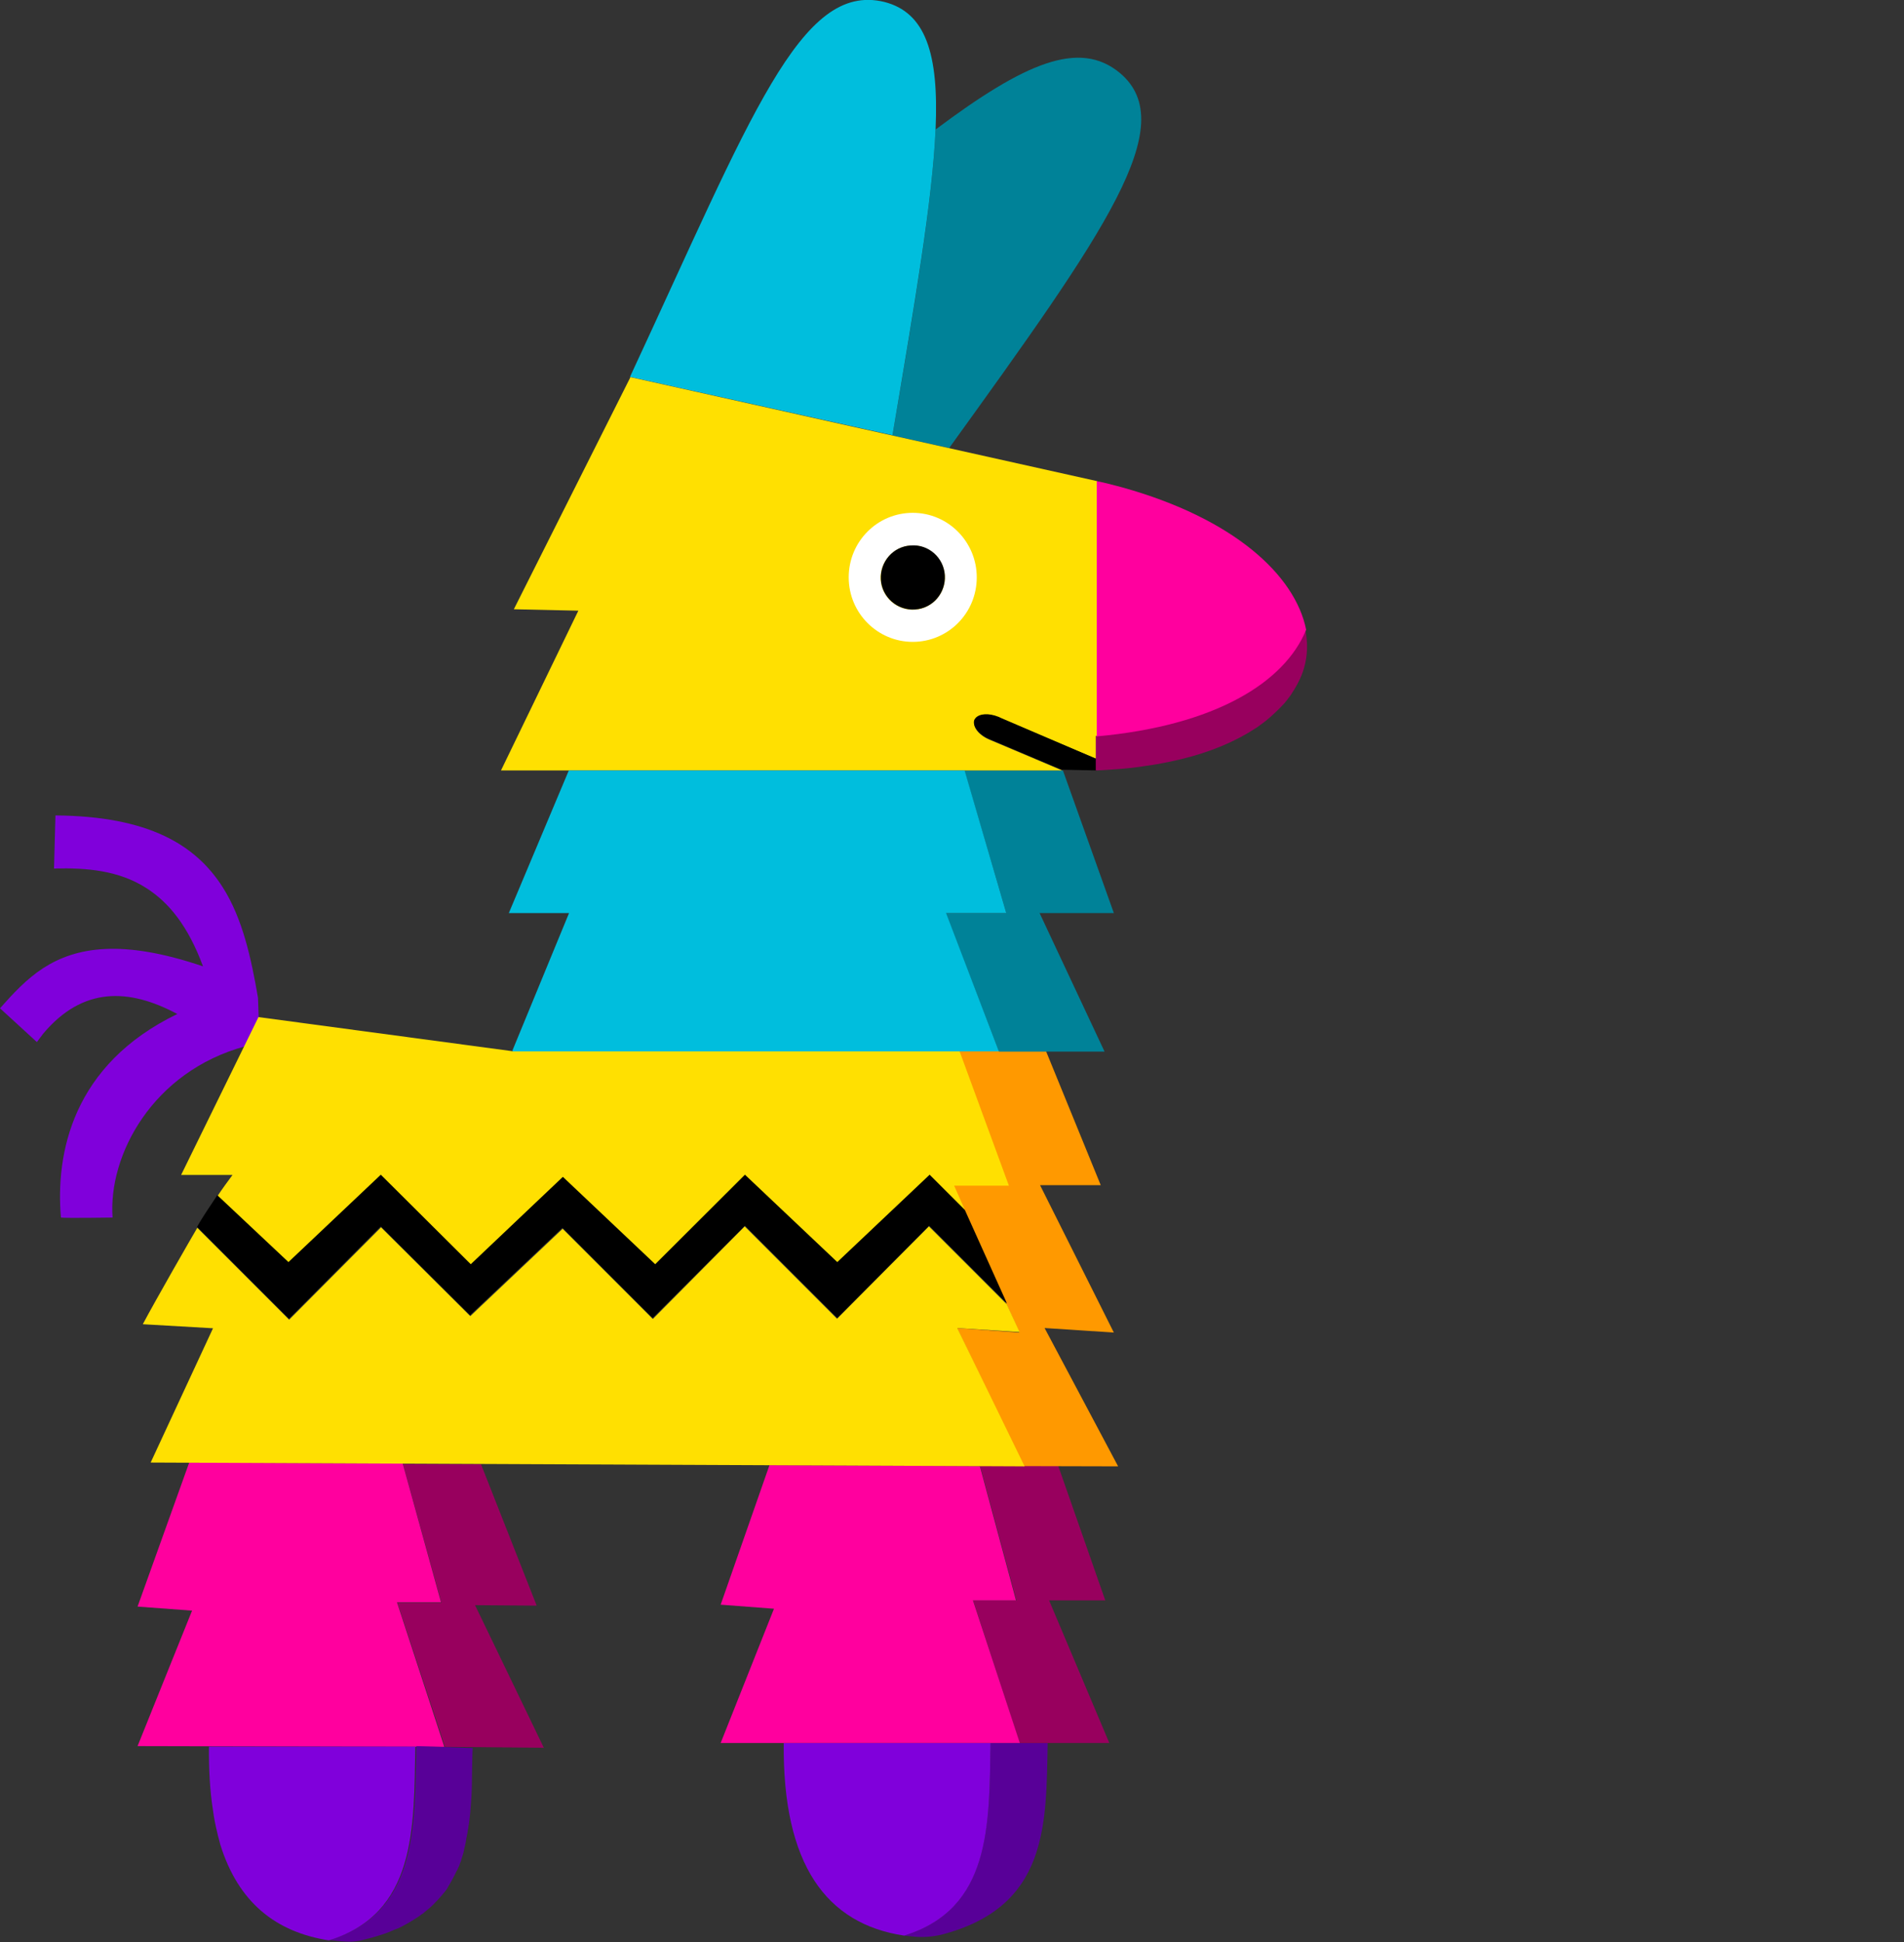<?xml version="1.0" encoding="utf-8"?>
<!-- Generator: Adobe Illustrator 23.1.1, SVG Export Plug-In . SVG Version: 6.00 Build 0)  -->
<svg version="1.1" id="Layer_1" xmlns="http://www.w3.org/2000/svg" xmlns:xlink="http://www.w3.org/1999/xlink" x="0px" y="0px"
	 viewBox="0 0 800 815.7" style="enable-background:new 0 0 600 815.7;" xml:space="preserve">
<rect x="0" y="0" width="800" height="815.7" fill="#333333" stroke="none"/>
<style type="text/css">
	.st0{fill:#8000DB;}
	.st1{fill:#008298;}
	.st2{fill:#580098;}
	.st3{fill:#98005E;}
	.st4{fill:#FF009E;}
	.st5{fill:#00BEDD;}
	.st6{fill:#FF9900;}
	.st7{fill:#FFE001;}
	.st8{fill:#FFFFFF;}
</style>
<g>
	<g>
		<path class="st0" d="M108.4,419.1c-2.9-16.9-6.5-33.3-14.8-46.4c-11.3-17.8-31.1-29.9-70.3-30.2l-0.6,22.3
			c13.9-0.4,27.3,0.9,38.6,8.1c9.7,6.1,17.8,16.2,24,33c-34.1-11.6-53.4-8.1-67.1,0.7c-7.1,4.6-12.7,10.7-18.2,16.9l15.5,14.2
			c0.9-1.3,1.9-2.5,2.7-3.6c16.6-19.7,35.9-19.1,56.3-8.2c-44.1,21.3-51.2,58.6-48.9,85.5c2,0.3,21.7,0,21.7,0
			c-1.9-26.2,16.8-61.3,55.6-71.9l5.8-11.9L108.4,419.1z"/>
		<path class="st1" d="M398.8,188.2c65.4-90.7,97.6-135.7,71.8-157.5c-17.1-14.3-40.2-4.2-77.5,23.7c-1.3,29.8-8.5,72.2-18.1,128.5
			L398.8,188.2z"/>
		<path class="st2" d="M440.2,732.1h-24c-0.6,34.3,0.3,69.6-36.3,80.9c1.2,0.1,2.5,0.3,3.9,0.4c3.9,0.4,7.7,0.1,11.4-0.7
			C440.7,801.1,439.5,766.1,440.2,732.1z"/>
		<path class="st3" d="M466.1,732.1l-25.3-59.9h23.6l-19.8-56.6h-32.8l15.3,56.6h-18.2l19.5,59.9h11.7H466.1z"/>
		<path class="st0" d="M379.9,813c36.6-11.3,35.7-46.4,36.3-80.9h-86.9C328.8,783.2,347.2,808.1,379.9,813z"/>
		<path class="st4" d="M408.8,672.2h18.1l-15.2-56.4l-88.4-0.4L302.8,674l22.4,1.7l-22.4,56.4h125.7L408.8,672.2z"/>
		<path class="st3" d="M225.5,674.4L202.1,615l-32.8-0.1l16.2,58.3h-18.5l20,60.5l41.5,0.4l-28.9-59.9L225.5,674.4z"/>
		<path class="st4" d="M166.8,673h18.5l-16.1-58.3l-89.7-0.4l-21.7,60.5l22.9,1.7l-22.9,56.9l128.9,0.3L166.8,673z"/>
		<path class="st5" d="M371.5,0.8c-35.2-8.5-55.7,47.7-106.8,157.5L375,182.8c9.5-56.3,16.8-98.7,18.1-128.5
			C394.5,22.5,388.9,5.2,371.5,0.8z"/>
		<path class="st6" d="M438.9,557.8l29.1,1.9l-31-61.9h25.5l-23-56.3h-19.7h-17.1l20.7,56.3h-23l27.9,61.9l-26.2-1.9l27.9,58
			l39.8,0.1L438.9,557.8z"/>
		<path class="st1" d="M468,383.5l-21.4-59.9h-41.4l17.6,59.9h-25.5l22.4,58.2h44.4l-27.3-58.2H468z"/>
		<path class="st7" d="M264.9,158.4C264.7,158.7,264.7,158.4,264.9,158.4l-49,97.5l27.1,0.6l-32.5,67.1h235.8l-30.5-12.9
			c-4.6-1.9-7.4-5.6-6.2-8.1c0.1-0.3,0.3-0.4,0.4-0.6c1.4-2,5.6-2.3,9.8-0.6l1.3,0.6l21.4,9.1l18.5,7.8V202.1L264.9,158.4z"/>
		<path class="st8" d="M383.5,269.6c14.8,0,26.9-12,26.9-27.1c0-14.9-12-27.1-26.9-27.1c-14.8,0-26.9,12-26.9,27.1
			C356.6,257.6,368.8,269.6,383.5,269.6z M383.5,229.1c7.4,0,13.5,6.1,13.5,13.5c0,7.4-6.1,13.5-13.5,13.5s-13.5-6.1-13.5-13.5
			C370.1,235.2,376.1,229.1,383.5,229.1z"/>
		<path d="M384.4,256c7.4-0.4,13-6.8,12.6-14.3c-0.4-7.4-6.8-13.2-14.3-12.6c-7.4,0.4-13,6.8-12.6,14.3
			C370.5,250.8,377,256.5,384.4,256z"/>
		<path d="M460.8,323.6v-4.8l-39.9-17.1l-1.3-0.6c-4.2-1.7-8.2-1.4-9.8,0.6c-0.1,0.1-0.3,0.4-0.4,0.6c-1,2.5,1.7,6.2,6.2,8.1
			l30.5,12.9h0.6L460.8,323.6z"/>
		<path class="st5" d="M397.5,383.5h25.3l-17.5-59.9H239l-25.2,59.9h25.3l-23.9,58h0.3v0.1c0.6,0,1.2,0,1.7,0h185.3h17.2
			L397.5,383.5z"/>
		<path class="st7" d="M215.1,441.5l-106.5-14.3l-32.5,66.3h21.6c-2,2.7-4.3,5.8-6.4,9l29.9,28.1l38.8-36.7l37.8,37.6l38.8-36.7
			l38.8,36.7l37.8-37.6l1.2,1.2l37.5,35.4l38.8-36.7l14.8,14.6l-4.6-10.4h23l-20.7-56.4h-89.1h-98.4h-0.3"/>
		<path class="st7" d="M402.2,557.8l26.2,1.7l-5.4-11.7l-32.7-32.7l-38.6,38.8l-38.8-38.8L274.3,554l-37.9-37.9l-38.8,36.7
			l-37.5-37.3l-38.6,38.8l-38.6-38.6c-2.5,4.2-17.6,30.5-22.9,40.5l29.5,1.7l-26.2,56.4l367.2,1.6L402.2,557.8z"/>
		<path d="M405.4,508.2l-14.8-14.8l-38.8,36.7l-38.8-36.7L275.3,531l-38.8-36.7L197.8,531L160,493.4l-38.8,36.7l-29.9-28.1
			c-2.7,4.2-5.8,8.5-8.5,13.3l38.6,38.6l38.6-38.8l37.5,37.3l38.8-36.7l37.9,37.9l38.8-38.8l38.8,38.8l38.6-38.8l32.7,32.7
			L405.4,508.2z"/>
		<path class="st2" d="M174.9,733.4c-0.6,34.6,0.4,70-36.3,81.4c2.2,0.3,4.5,0.6,6.8,0.7c1.9,0.1,4.1,0,5.9-0.4
			c1.7-0.4,3.5-0.9,5.1-1.3c2.3-0.7,4.8-1.4,6.8-2.2c1.4-0.6,2.7-1.2,4.2-1.7c0.9-0.4,1.7-0.9,2.5-1.3s1.6-0.9,2.3-1.3
			c1.2-0.7,2.3-1.4,3.5-2.2c0.7-0.4,1.3-1,2-1.4c1.4-1.2,2.9-2.3,4.2-3.6c1.3-1.3,2.6-2.7,3.9-4.2c0.4-0.6,0.9-1,1.3-1.6
			c0.6-0.7,1-1.4,1.4-2.2c0.9-1.4,1.7-3,2.5-4.5c0.4-0.7,0.7-1.6,1.2-2.3c0.1-0.4,0.4-0.9,0.6-1.3c0.3-0.6,0.4-1.3,0.7-1.9
			c0.1-0.3,0.3-0.6,0.3-1c0.4-1.3,0.9-2.6,1.2-4.1c0-0.3,0.1-0.6,0.1-0.7c0.3-0.9,0.4-1.7,0.6-2.6c0-0.1,0.1-0.4,0.1-0.6
			c0.1-1,0.4-2,0.6-3.2c0.1-0.6,0.1-1.2,0.3-1.7c0.1-0.6,0.1-1.3,0.3-1.9c0.4-3,0.7-5.8,0.9-9c0.3-3.8,0.4-7.4,0.4-11.1
			c0.1-4.1,0.1-8,0.3-12L174.9,733.4z"/>
		<path class="st0" d="M87.8,733.3c-0.1,10,0.4,19,1.7,27.1c0.4,3.2,1,6.1,1.7,9c0.4,1.9,1,3.8,1.4,5.5c7.5,24,23.1,36.6,45.6,40.1
			c36.7-11.4,35.7-46.9,36.3-81.4H87.8V733.3z"/>
		<path class="st3" d="M548.4,264.3c-8.8,22.3-38,40.4-88,44.8v9.7v4.8c3.5-0.1,6.5-0.4,9.8-0.6c3.9-0.3,7.5-0.7,11.1-1.3
			c3.3-0.4,6.4-1,9.4-1.6c13.5-2.7,24.6-6.9,33.6-12.2c1.9-1.2,3.9-2.3,5.5-3.6c0.9-0.6,1.6-1.2,2.5-1.9c2.3-1.9,4.6-4.1,6.5-6.1
			c1.3-1.3,2.3-2.7,3.5-4.3c2.5-3.8,4.5-7.5,5.6-11.4C549.4,275.4,549.6,269.9,548.4,264.3z"/>
		<path class="st4" d="M471.5,204.7c-3.5-0.9-6.9-1.9-10.7-2.6v30.4v30.4v46.4c49.8-4.5,79-22.7,88-44.8
			C544.2,241.6,518.5,217.8,471.5,204.7z"/>
	</g>
</g>
</svg>
